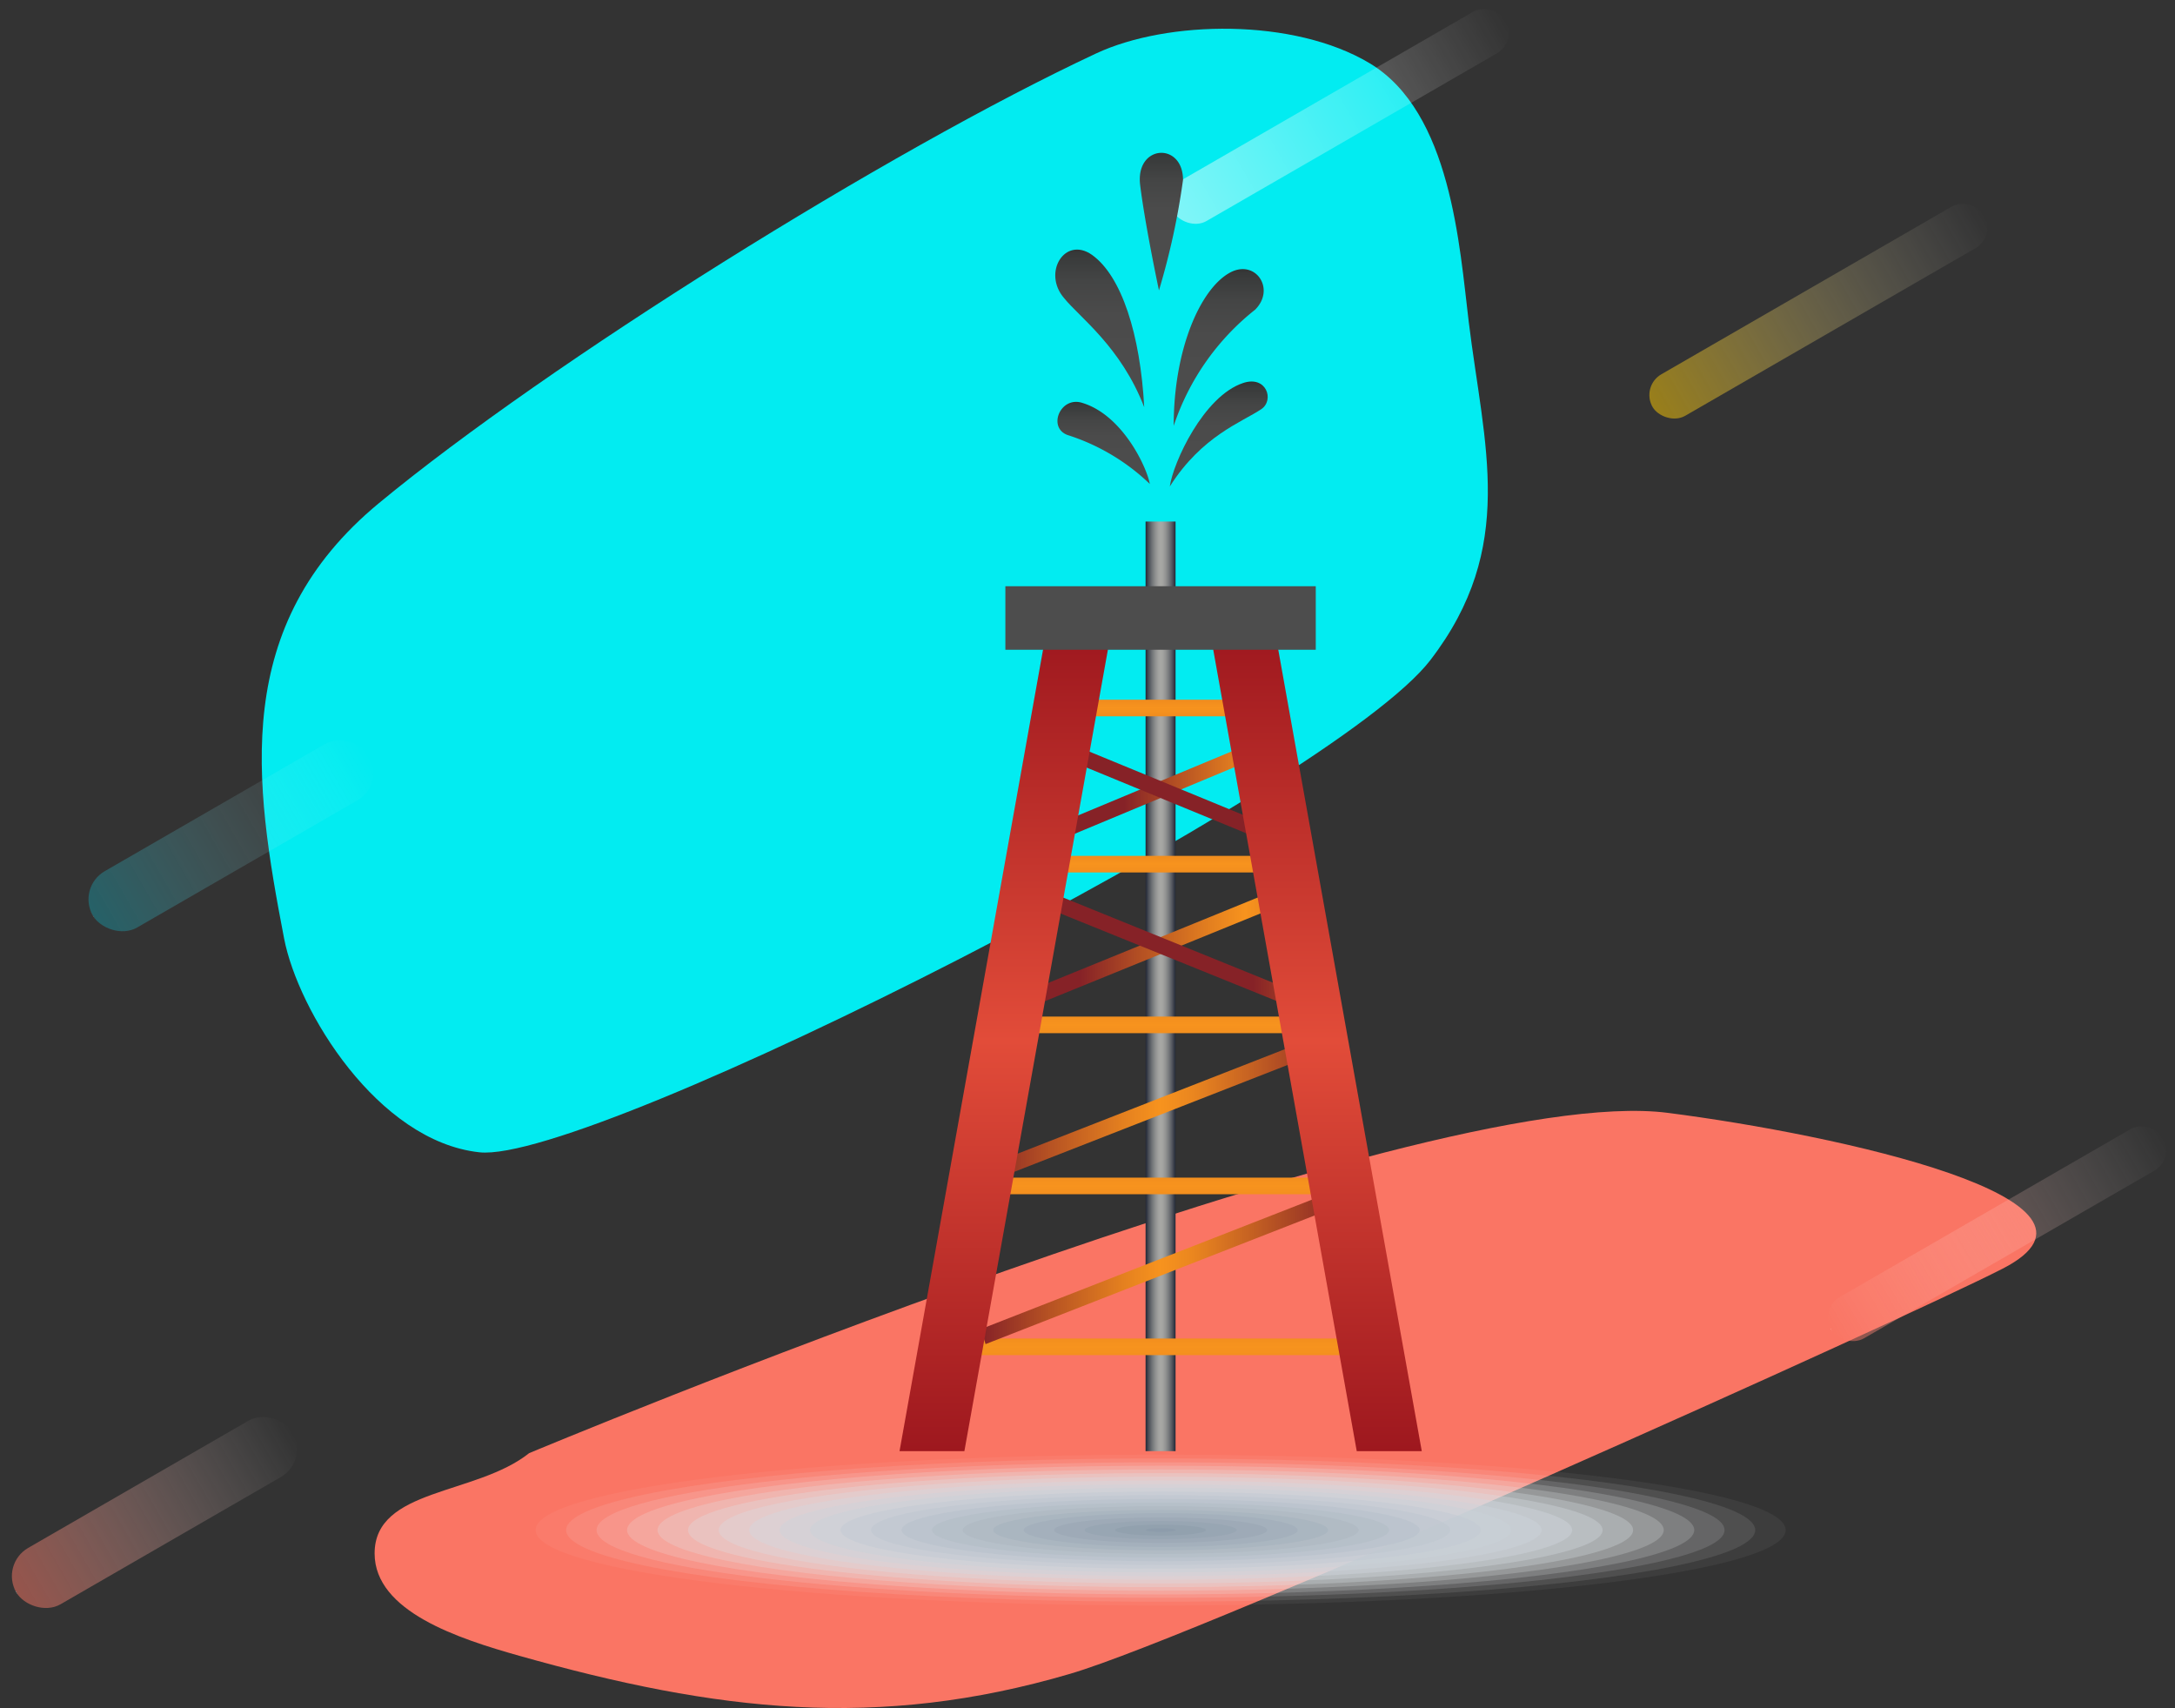 <svg xmlns="http://www.w3.org/2000/svg" xmlns:xlink="http://www.w3.org/1999/xlink" width="681.423" height="535.06" viewBox="0 0 681.423 535.06">
  <rect x="0" y="0" width="681.423" height="535.06" fill="#333333" stroke="none"/>
  <defs>
    <linearGradient id="linear-gradient" x1="1" y1="0.5" x2="0" y2="0.5" gradientUnits="objectBoundingBox">
      <stop offset="0" stop-color="#fff" stop-opacity="0"/>
      <stop offset="1" stop-color="#ffca00"/>
      <stop offset="1" stop-color="#fff"/>
    </linearGradient>
    <linearGradient id="linear-gradient-2" x1="1" y1="0.5" x2="0" y2="0.5" gradientUnits="objectBoundingBox">
      <stop offset="0" stop-color="#fff" stop-opacity="0"/>
      <stop offset="1" stop-color="#fa7564"/>
      <stop offset="1" stop-color="#fff"/>
    </linearGradient>
    <linearGradient id="linear-gradient-3" x1="1" y1="0.5" x2="0" y2="0.5" gradientUnits="objectBoundingBox">
      <stop offset="0" stop-color="#fff" stop-opacity="0"/>
      <stop offset="1" stop-color="#fff"/>
    </linearGradient>
    <linearGradient id="linear-gradient-4" x1="1" y1="0.5" x2="0" y2="0.5" gradientUnits="objectBoundingBox">
      <stop offset="0" stop-color="#fff" stop-opacity="0"/>
      <stop offset="1" stop-color="#06cce2"/>
      <stop offset="1" stop-color="#fff"/>
    </linearGradient>
    <linearGradient id="linear-gradient-6" y1="0.5" x2="1" y2="0.5" gradientUnits="objectBoundingBox">
      <stop offset="0" stop-color="#212735"/>
      <stop offset="0.11" stop-color="#4d515a"/>
      <stop offset="0.23" stop-color="#74777a"/>
      <stop offset="0.34" stop-color="#919292"/>
      <stop offset="0.43" stop-color="#a2a2a0"/>
      <stop offset="0.5" stop-color="#a8a8a5"/>
      <stop offset="0.57" stop-color="#a3a3a1"/>
      <stop offset="0.66" stop-color="#949594"/>
      <stop offset="0.76" stop-color="#7b7d7f"/>
      <stop offset="0.87" stop-color="#585b62"/>
      <stop offset="0.98" stop-color="#2b313e"/>
      <stop offset="1" stop-color="#212735"/>
    </linearGradient>
    <linearGradient id="linear-gradient-7" x1="-10.673" y1="0.5" x2="11.663" y2="0.5" gradientUnits="objectBoundingBox">
      <stop offset="0" stop-color="#862227"/>
      <stop offset="0.19" stop-color="#b65223"/>
      <stop offset="0.4" stop-color="#e5811f"/>
      <stop offset="0.5" stop-color="#f7931e"/>
      <stop offset="0.59" stop-color="#ea861f"/>
      <stop offset="0.74" stop-color="#c86422"/>
      <stop offset="0.96" stop-color="#922e26"/>
      <stop offset="1" stop-color="#862227"/>
    </linearGradient>
    <linearGradient id="linear-gradient-8" x1="0" y1="0.5" x2="1" y2="0.5" xlink:href="#linear-gradient-7"/>
    <linearGradient id="linear-gradient-11" x1="-9.592" y1="0.5" x2="10.582" y2="0.5" xlink:href="#linear-gradient-7"/>
    <linearGradient id="linear-gradient-14" x1="-7.367" y1="0.5" x2="8.357" y2="0.5" xlink:href="#linear-gradient-7"/>
    <linearGradient id="linear-gradient-15" x1="0.226" y1="0.353" x2="1.353" y2="0.353" xlink:href="#linear-gradient-7"/>
    <linearGradient id="linear-gradient-16" x1="0.814" y1="1.18" x2="1.923" y2="1.18" xlink:href="#linear-gradient-7"/>
    <linearGradient id="linear-gradient-17" x1="-5.51" y1="0.5" x2="6.5" y2="0.5" xlink:href="#linear-gradient-7"/>
    <linearGradient id="linear-gradient-18" x1="0.348" y1="0.135" x2="1.549" y2="0.135" xlink:href="#linear-gradient-7"/>
    <linearGradient id="linear-gradient-19" x1="1.418" y1="1.681" x2="2.579" y2="1.681" xlink:href="#linear-gradient-7"/>
    <linearGradient id="linear-gradient-20" x1="0.5" y1="1" x2="0.5" gradientUnits="objectBoundingBox">
      <stop offset="0" stop-color="#9d171e"/>
      <stop offset="0.5" stop-color="#e24c39"/>
      <stop offset="1" stop-color="#9d171e"/>
    </linearGradient>
    <linearGradient id="linear-gradient-21" x1="0.5" y1="1" x2="0.5" y2="0" xlink:href="#linear-gradient-20"/>
    <linearGradient id="linear-gradient-22" y1="0.501" x2="1" y2="0.501" gradientUnits="objectBoundingBox">
      <stop offset="0" stop-color="#4d4d4d"/>
      <stop offset="0.5" stop-color="#4d4d4d"/>
      <stop offset="1" stop-color="#4d4d4d"/>
    </linearGradient>
    <linearGradient id="linear-gradient-23" x1="0.5" y1="1" x2="0.5" gradientUnits="objectBoundingBox">
      <stop offset="0" stop-color="#4d4d4d"/>
      <stop offset="0.54" stop-color="#4b4b4b"/>
      <stop offset="0.74" stop-color="#444545"/>
      <stop offset="0.89" stop-color="#383a3a"/>
      <stop offset="1" stop-color="#282a2a"/>
    </linearGradient>
    <linearGradient id="linear-gradient-24" x1="-19.872" y1="1" x2="-19.872" y2="-0.001" xlink:href="#linear-gradient-23"/>
    <linearGradient id="linear-gradient-25" x1="2.499" y1="0.995" x2="2.499" y2="-0.005" xlink:href="#linear-gradient-23"/>
    <linearGradient id="linear-gradient-26" x1="-20.411" y1="1" x2="-20.411" y2="0.003" xlink:href="#linear-gradient-23"/>
    <linearGradient id="linear-gradient-27" x1="0.502" y1="0.995" x2="0.502" y2="-0.005" xlink:href="#linear-gradient-23"/>
  </defs>
  <g id="Group_1495" data-name="Group 1495" transform="translate(-680 -3327)">
    <g id="Group_1494" data-name="Group 1494" transform="translate(192 3327)">
      <g id="Group_1492" data-name="Group 1492" transform="translate(552 9)">
        <path id="Fill_1" data-name="Fill 1" d="M48.41,107.22C31.705,120.5-.022,118.135,0,138.661c.018,18.2,26.473,26.717,45.306,32.031,61.942,17.471,112.271,23.36,172.578,5.657,41.655-12.221,261.7-111.286,292.177-126.925C552.05,27.87,458.489,7.455,405.1.611,326.972-9.41,48.41,107.22,48.41,107.22" transform="translate(53.365 339)" fill="#fa7564"/>
        <path id="Fill_4" data-name="Fill 4" d="M18.03,154.243C-9.233,189.689,1.244,221.4,5.995,260.33c2.875,23.548,5.51,65.63,31.023,80.914,23.753,14.238,63.34,13.522,85.7,3.077,64.856-30.308,171.624-96.967,224.731-140.9,46.313-38.3,39.178-87.046,29.686-136.331-4.381-22.738-29.347-63.547-61.191-67C280.887-3.719,48.753,114.307,18.03,154.243" transform="translate(402.137 352.06) rotate(180)" fill="#02ecf1"/>
      </g>
      <g id="Group_1493" data-name="Group 1493" transform="translate(488)">
        <rect id="Rectangle_3_Copy_4" data-name="Rectangle 3 Copy 4" width="120" height="15" rx="7.5" transform="translate(514 121) rotate(-30)" opacity="0.5" fill="url(#linear-gradient)"/>
        <rect id="Rectangle_3_Copy_9" data-name="Rectangle 3 Copy 9" width="120" height="15" rx="7.5" transform="translate(570 410) rotate(-30)" opacity="0.5" fill="url(#linear-gradient-2)"/>
        <rect id="Rectangle_3_Copy_10" data-name="Rectangle 3 Copy 10" width="120" height="15" rx="7.5" transform="translate(364 60) rotate(-30)" opacity="0.5" fill="url(#linear-gradient-3)"/>
        <rect id="Rectangle_3_Copy_5" data-name="Rectangle 3 Copy 5" width="100" height="20.358" rx="10.179" transform="translate(24 278) rotate(-30)" opacity="0.3" fill="url(#linear-gradient-4)"/>
        <rect id="Rectangle_3_Copy_11" data-name="Rectangle 3 Copy 11" width="100" height="20.358" rx="10.179" transform="translate(0 490) rotate(-30)" opacity="0.5" fill="url(#linear-gradient-2)"/>
      </g>
    </g>
    <g id="Group_1488" data-name="Group 1488" transform="translate(490 3026)">
      <rect id="Rectangle_890" data-name="Rectangle 890" width="9.39" height="291.211" transform="translate(548.908 464.38)" fill="url(#linear-gradient-6)"/>
      <rect id="Rectangle_891" data-name="Rectangle 891" width="5.199" height="116.134" transform="translate(611.67 720.31) rotate(90)" fill="url(#linear-gradient-7)"/>
      <path id="Path_4821" data-name="Path 4821" d="M376.36,453.591,487.507,410.14l1.432,4.722L377.792,458.313Z" transform="translate(120.98 263.749)" fill="url(#linear-gradient-8)"/>
      <path id="Path_4822" data-name="Path 4822" d="M376.36,414.862l1.432-4.722,111.147,43.451-1.432,4.722Z" transform="translate(120.98 263.749)" fill="url(#linear-gradient-8)"/>
      <rect id="Rectangle_892" data-name="Rectangle 892" width="5.199" height="116.134" transform="translate(611.671 669.91) rotate(90)" fill="url(#linear-gradient-7)"/>
      <rect id="Rectangle_893" data-name="Rectangle 893" width="5.199" height="104.887" transform="translate(606.047 619.456) rotate(90)" fill="url(#linear-gradient-11)"/>
      <path id="Path_4823" data-name="Path 4823" d="M376.36,444.081,487.507,400.63l1.432,4.722L377.792,448.8Z" transform="translate(120.98 222.805)" fill="url(#linear-gradient-8)"/>
      <path id="Path_4824" data-name="Path 4824" d="M376.36,405.352l1.432-4.722,111.147,43.451-1.432,4.722Z" transform="translate(120.98 222.805)" fill="url(#linear-gradient-8)"/>
      <rect id="Rectangle_894" data-name="Rectangle 894" width="5.199" height="81.755" transform="translate(594.481 569.108) rotate(90)" fill="url(#linear-gradient-14)"/>
      <path id="Path_4825" data-name="Path 4825" d="M378.35,428.45l89.926-36.66,1.539,4.722-89.926,36.607Z" transform="translate(129.548 184.745)" fill="url(#linear-gradient-15)"/>
      <path id="Path_4826" data-name="Path 4826" d="M378.23,396.482l1.538-4.722,91.146,36.978-1.485,4.668Z" transform="translate(129.031 184.616)" fill="url(#linear-gradient-16)"/>
      <rect id="Rectangle_895" data-name="Rectangle 895" width="5.199" height="62.444" transform="translate(584.825 520.193) rotate(90)" fill="url(#linear-gradient-17)"/>
      <path id="Path_4827" data-name="Path 4827" d="M379.87,413.9l73.8-30.771,1.539,4.669-73.8,30.771Z" transform="translate(136.092 147.461)" fill="url(#linear-gradient-18)"/>
      <path id="Path_4828" data-name="Path 4828" d="M379.52,387.742l1.539-4.722,77.458,31.885-1.539,4.722Z" transform="translate(134.585 146.987)" fill="url(#linear-gradient-19)"/>
      <path id="Path_4829" data-name="Path 4829" d="M437.92,377.07H417.6L371.55,634.22h20.32Z" transform="translate(100.271 121.371)" fill="url(#linear-gradient-20)"/>
      <path id="Path_4830" data-name="Path 4830" d="M389.87,377.07h20.373l46.051,257.15H435.921Z" transform="translate(179.145 121.371)" fill="url(#linear-gradient-21)"/>
      <rect id="Rectangle_896" data-name="Rectangle 896" width="97.247" height="19.895" transform="translate(504.98 484.647)" fill="url(#linear-gradient-22)"/>
      <path id="Path_4831" data-name="Path 4831" d="M387.51,395.266c1.061-7.534,10.611-28.33,22.972-32.416,7.268-2.44,9.868,5.305,5.73,8.17C410.164,375.106,397.59,379.35,387.51,395.266Z" transform="translate(168.985 58.132)" fill="url(#linear-gradient-23)"/>
      <path id="Path_4832" data-name="Path 4832" d="M409.81,389.294c-.955-5.305-8.595-21.646-21.221-25.413-6.844-2.122-10.876,7.746-4.563,10.08A66.164,66.164,0,0,1,409.81,389.294Z" transform="translate(140.424 63.309)" fill="url(#linear-gradient-24)"/>
      <path id="Path_4833" data-name="Path 4833" d="M387.74,404.846c0-23.874,8.223-42.443,17.189-47.748,8.17-4.934,14.961,4.722,8.329,11.353A77.621,77.621,0,0,0,387.74,404.846Z" transform="translate(169.975 29.559)" fill="url(#linear-gradient-25)"/>
      <path id="Path_4834" data-name="Path 4834" d="M408.617,403.976c-1.22-22.707-7.056-41.117-16.393-47.748-8.489-5.942-15.6,5.624-8.7,13.582C388.351,375.8,401.349,385.089,408.617,403.976Z" transform="translate(139.866 24.593)" fill="url(#linear-gradient-26)"/>
      <path id="Path_4835" data-name="Path 4835" d="M391.745,391.962a228.108,228.108,0,0,0,7.534-34.591c0-11.99-15.014-11.141-13.423,1.645S391.745,391.962,391.745,391.962Z" transform="translate(161.355 0)" fill="url(#linear-gradient-27)"/>
      <g id="Group_1487" data-name="Group 1487" transform="translate(348.26 755.591)" style="mix-blend-mode: multiply;isolation: isolate">
        <path id="Path_4836" data-name="Path 4836" d="M759,450.263c0,13.688-91.942,24.776-205.37,24.776s-205.37-11.088-205.37-24.776S440.2,425.54,553.63,425.54,759,436.628,759,450.263Z" transform="translate(-348.26 -425.54)" fill="rgba(255,255,255,0)"/>
        <path id="Path_4837" data-name="Path 4837" d="M350.06,449.359c0-13,87.644-23.609,195.82-23.609S741.7,436.361,741.7,449.359,654,472.968,545.88,472.968,350.06,462.41,350.06,449.359Z" transform="translate(-340.51 -424.636)" fill="rgba(250,250,251,0.05)"/>
        <ellipse id="Ellipse_490" data-name="Ellipse 490" cx="186.271" cy="22.442" rx="186.271" ry="22.442" transform="translate(19.099 2.281)" fill="rgba(244,246,247,0.1)"/>
        <path id="Path_4838" data-name="Path 4838" d="M353.66,447.421c0-11.725,79.1-21.221,176.721-21.221s176.668,9.55,176.668,21.221-79.1,21.221-176.668,21.221S353.66,459.2,353.66,447.421Z" transform="translate(-325.011 -422.698)" fill="rgba(239,241,243,0.14)"/>
        <ellipse id="Ellipse_491" data-name="Ellipse 491" cx="167.172" cy="20.16" rx="167.172" ry="20.16" transform="translate(38.198 4.563)" fill="rgba(233,236,239,0.19)"/>
        <ellipse id="Ellipse_492" data-name="Ellipse 492" cx="157.622" cy="18.993" rx="157.622" ry="18.993" transform="translate(47.748 5.73)" fill="rgba(228,231,235,0.24)"/>
        <path id="Path_4839" data-name="Path 4839" d="M359.06,444.666c0-9.815,66.317-17.826,148.072-17.826s148.019,8.011,148.019,17.826-66.264,17.879-148.019,17.879S359.06,454.534,359.06,444.666Z" transform="translate(-301.762 -419.943)" fill="rgba(222,227,231,0.29)"/>
        <ellipse id="Ellipse_493" data-name="Ellipse 493" cx="138.47" cy="16.712" rx="138.47" ry="16.712" transform="translate(66.9 8.011)" fill="rgba(217,222,227,0.33)"/>
        <path id="Path_4840" data-name="Path 4840" d="M362.67,442.815c0-8.542,57.722-15.545,128.92-15.545s128.92,7,128.92,15.545-57.722,15.545-128.92,15.545S362.67,451.409,362.67,442.815Z" transform="translate(-286.22 -418.092)" fill="rgba(212,217,223,0.38)"/>
        <path id="Path_4841" data-name="Path 4841" d="M364.47,441.867c0-7.9,53.425-14.377,119.37-14.377s119.37,6.473,119.37,14.377S549.733,456.3,483.84,456.3,364.47,449.825,364.47,441.867Z" transform="translate(-278.47 -417.145)" fill="rgba(206,213,219,0.43)"/>
        <ellipse id="Ellipse_494" data-name="Ellipse 494" cx="109.821" cy="13.263" rx="109.821" ry="13.263" transform="translate(95.549 11.46)" fill="rgba(201,208,215,0.48)"/>
        <path id="Path_4842" data-name="Path 4842" d="M368.07,439.973c0-6.632,44.883-12.043,100.271-12.043s100.271,5.305,100.271,12.043-44.936,12.1-100.271,12.1S368.07,446.658,368.07,439.973Z" transform="translate(-262.971 -415.25)" fill="rgba(195,203,211,0.52)"/>
        <path id="Path_4843" data-name="Path 4843" d="M369.87,439.069c0-6,40.586-10.929,90.722-10.929s90.668,4.934,90.668,10.929S510.674,450,460.592,450,369.87,445.117,369.87,439.069Z" transform="translate(-255.221 -414.346)" fill="rgba(190,198,207,0.57)"/>
        <ellipse id="Ellipse_495" data-name="Ellipse 495" cx="81.172" cy="9.762" rx="81.172" ry="9.762" transform="translate(124.198 14.961)" fill="rgba(184,194,203,0.62)"/>
        <path id="Path_4844" data-name="Path 4844" d="M373.47,437.175c0-4.722,31.832-8.595,71.622-8.595s71.569,3.873,71.569,8.595-31.832,8.648-71.569,8.648S373.47,441.949,373.47,437.175Z" transform="translate(-239.722 -412.452)" fill="rgba(179,189,199,0.67)"/>
        <ellipse id="Ellipse_496" data-name="Ellipse 496" cx="62.02" cy="7.481" rx="62.02" ry="7.481" transform="translate(143.35 17.242)" fill="rgba(174,184,195,0.71)"/>
        <path id="Path_4845" data-name="Path 4845" d="M377.08,435.323c0-3.5,23.45-6.313,52.47-6.313s52.47,2.812,52.47,6.313-23.5,6.367-52.47,6.367S377.08,438.825,377.08,435.323Z" transform="translate(-224.18 -410.6)" fill="rgba(168,180,191,0.76)"/>
        <path id="Path_4846" data-name="Path 4846" d="M378.88,434.505c0-2.865,19.205-5.305,42.92-5.305s42.92,2.281,42.92,5.305-19.205,5.305-42.92,5.305S378.88,437.37,378.88,434.505Z" transform="translate(-216.43 -409.782)" fill="rgba(163,175,187,0.81)"/>
        <path id="Path_4847" data-name="Path 4847" d="M380.68,433.429c0-2.228,14.908-3.979,33.371-3.979s33.371,1.751,33.371,3.979-14.961,4.032-33.371,4.032S380.68,435.657,380.68,433.429Z" transform="translate(-208.681 -408.706)" fill="rgba(157,170,183,0.86)"/>
        <path id="Path_4848" data-name="Path 4848" d="M382.48,432.525c0-1.592,10.611-2.865,23.821-2.865s23.821,1.273,23.821,2.865-10.611,2.865-23.821,2.865S382.48,434.116,382.48,432.525Z" transform="translate(-200.931 -407.802)" fill="rgba(152,165,179,0.9)"/>
        <path id="Path_4849" data-name="Path 4849" d="M384.28,431.578c0-.955,6.367-1.7,14.271-1.7s14.218.743,14.218,1.7-6.367,1.751-14.218,1.751S384.28,432.533,384.28,431.578Z" transform="translate(-193.181 -406.855)" fill="rgba(146,161,175,0.95)"/>
        <ellipse id="Ellipse_497" data-name="Ellipse 497" cx="4.722" cy="0.584" rx="4.722" ry="0.584" transform="translate(200.648 24.139)" fill="#8d9cab"/>
      </g>
    </g>
  </g>
</svg>
